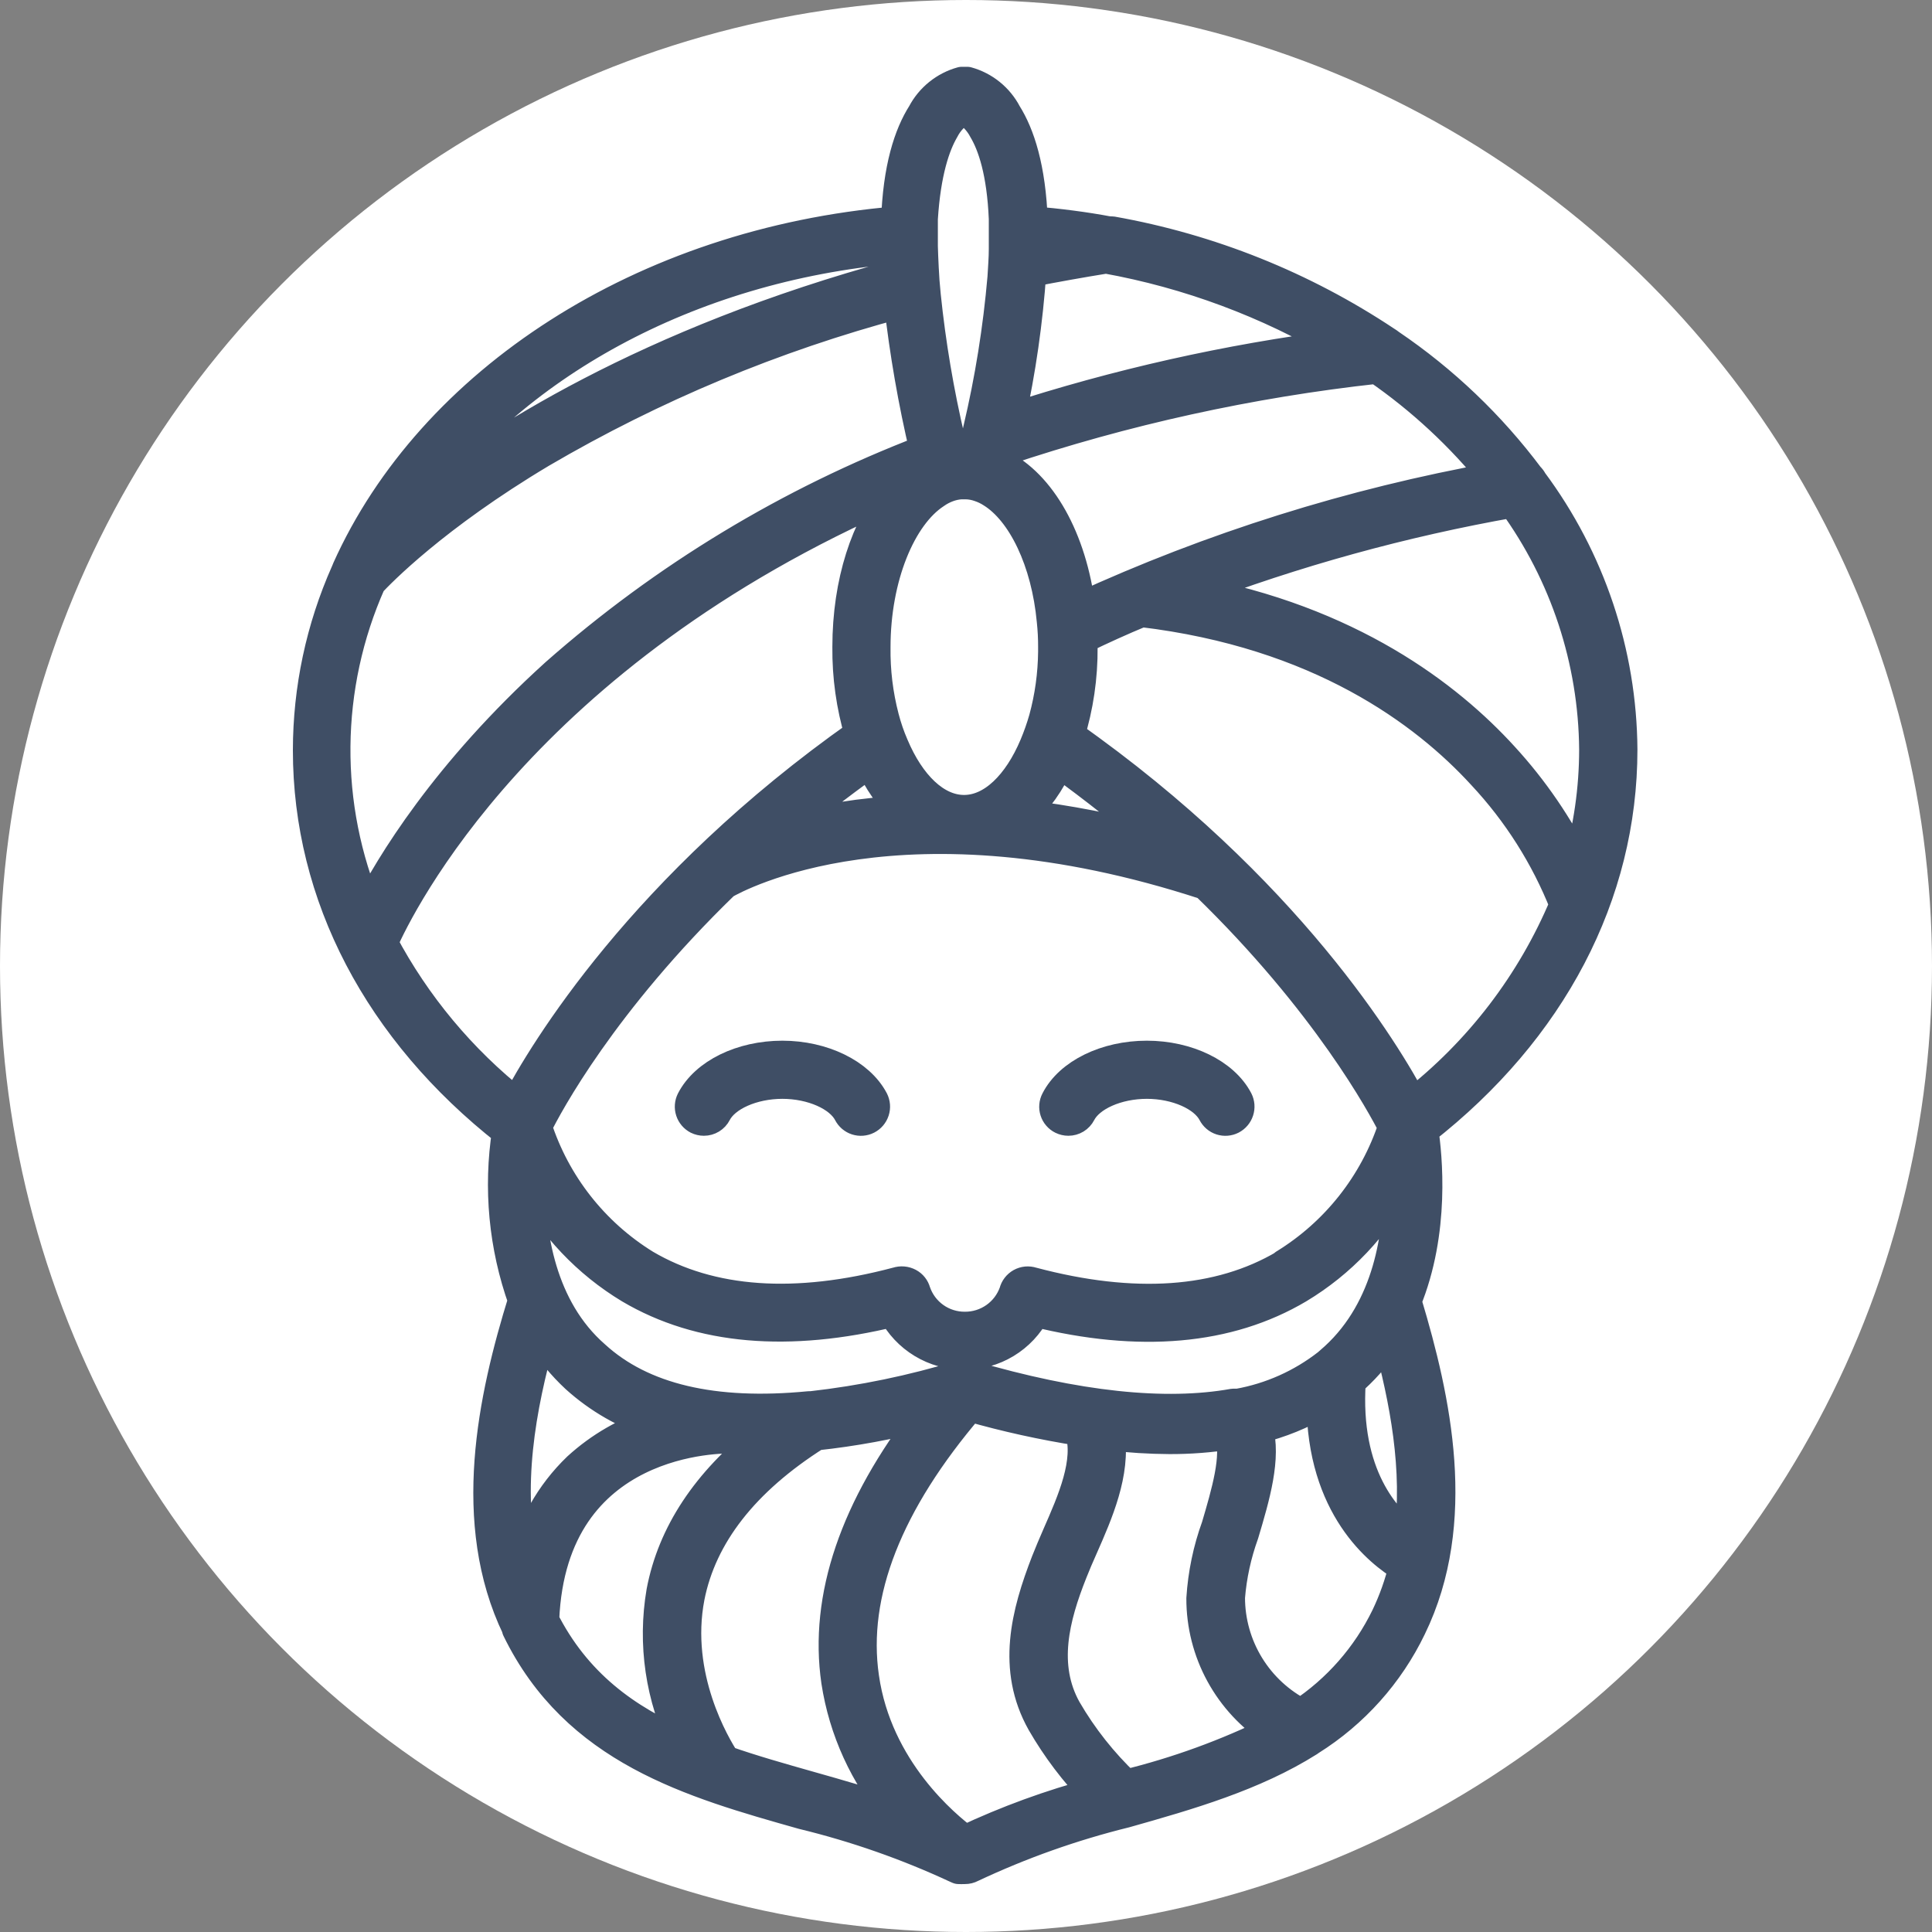 <svg width="94" height="94" viewBox="0 0 94 94" fill="none" xmlns="http://www.w3.org/2000/svg">
<rect x="0" y="0" width="94" height="94" fill="#808080" stroke="none"/>
<circle cx="47" cy="47" r="47" fill="white"/>
<path d="M78.918 36.468C78.886 31.764 77.353 27.193 74.543 23.419C74.505 23.341 74.453 23.27 74.388 23.212C72.51 20.703 70.227 18.524 67.632 16.764C67.564 16.71 67.493 16.661 67.418 16.616V16.616C63.396 13.94 58.865 12.123 54.107 11.278H54.048C54.017 11.269 53.984 11.269 53.953 11.278V11.278C52.766 11.052 51.489 10.892 50.23 10.786C50.135 8.164 49.595 6.545 48.96 5.536C48.766 5.164 48.497 4.835 48.17 4.571C47.843 4.306 47.465 4.112 47.06 4H46.9H46.793C46.387 4.112 46.008 4.307 45.681 4.571C45.353 4.835 45.083 5.164 44.887 5.536C44.246 6.545 43.7 8.17 43.617 10.791C31.273 11.835 20.996 18.579 16.9 27.702C16.877 27.75 16.857 27.799 16.84 27.85C15.629 30.575 15.002 33.522 15 36.504C15 43.568 18.438 50.146 24.689 55.051C24.261 57.811 24.528 60.635 25.467 63.266V63.266C23.995 68.011 22.689 74.067 25.17 79.215C25.171 79.231 25.171 79.247 25.17 79.263C28.032 85.135 33.636 86.725 39.057 88.255C41.637 88.881 44.149 89.761 46.555 90.882L46.639 90.918H46.692C46.747 90.924 46.803 90.924 46.858 90.918H46.947C47.055 90.919 47.161 90.893 47.256 90.841C49.663 89.707 52.177 88.815 54.76 88.178C57.848 87.306 61 86.398 63.666 84.72L63.743 84.666C65.862 83.338 67.563 81.438 68.647 79.186C71.159 74.031 69.835 68.053 68.445 63.42C68.435 63.388 68.419 63.358 68.398 63.331C69.811 59.903 69.419 56.214 69.235 54.98C75.481 50.099 78.918 43.532 78.918 36.468ZM77.582 36.468C77.581 38.387 77.307 40.296 76.769 42.139C75.82 40.205 74.598 38.417 73.141 36.83C70.44 33.864 65.661 30.205 57.907 28.769C62.994 26.829 68.254 25.377 73.616 24.433C76.161 27.934 77.548 32.142 77.582 36.468V36.468ZM72.732 23.241C65.762 24.495 58.98 26.625 52.546 29.582C52.13 26.219 50.634 23.573 48.651 22.607C48.717 22.369 48.77 22.144 48.823 21.919C54.722 19.939 60.817 18.599 67.003 17.921C69.159 19.409 71.089 21.201 72.732 23.241V23.241ZM64.96 66.054L64.604 66.368C63.332 67.362 61.836 68.03 60.246 68.314H60.169H60.044H60.009C56.69 68.907 52.392 68.462 47.161 66.926H47.09H46.828H46.775C44.393 67.653 41.948 68.159 39.472 68.438H39.366C34.729 68.889 31.238 68.07 28.94 65.971C26.274 63.646 25.776 59.998 25.776 57.53C26.905 59.654 28.589 61.431 30.65 62.673C34.064 64.69 38.368 65.045 43.456 63.806C43.785 64.437 44.282 64.966 44.891 65.334C45.5 65.702 46.199 65.896 46.912 65.894V65.894C47.623 65.896 48.322 65.702 48.93 65.334C49.538 64.966 50.034 64.437 50.361 63.806C55.449 65.069 59.759 64.69 63.167 62.673C65.231 61.435 66.916 59.656 68.042 57.53C68.089 59.998 67.59 63.646 64.96 66.054ZM61.992 84.222C59.689 85.359 57.268 86.24 54.772 86.849C53.634 85.77 52.656 84.534 51.869 83.178C50.682 81.048 51.275 78.705 52.16 76.487C52.308 76.107 52.486 75.698 52.676 75.271C53.401 73.628 54.268 71.647 53.971 69.814C54.944 69.932 55.923 69.993 56.904 69.998C57.888 70.001 58.87 69.926 59.843 69.773C60.217 70.829 59.682 72.644 59.201 74.275C58.792 75.4 58.547 76.579 58.471 77.774C58.469 79.058 58.791 80.321 59.406 81.447C60.022 82.574 60.911 83.528 61.992 84.222ZM46.953 89.56C45.991 88.848 42.661 86.102 42.02 81.612C41.426 77.531 43.177 73.094 47.179 68.415C48.946 68.92 50.742 69.316 52.558 69.601V69.601C53.033 71.107 52.196 73.011 51.453 74.702C51.258 75.153 51.074 75.579 50.919 75.977C49.94 78.498 49.233 81.191 50.705 83.806C51.425 85.053 52.297 86.207 53.3 87.24C51.117 87.821 48.99 88.597 46.947 89.56H46.953ZM62.502 61.546C59.308 63.432 55.164 63.717 50.213 62.4C50.125 62.371 50.033 62.361 49.942 62.369C49.85 62.378 49.761 62.406 49.681 62.45C49.601 62.495 49.531 62.555 49.475 62.629C49.419 62.702 49.379 62.785 49.358 62.875C49.182 63.373 48.856 63.804 48.424 64.108C47.992 64.412 47.476 64.574 46.947 64.571C46.414 64.575 45.894 64.411 45.46 64.102C45.026 63.793 44.701 63.355 44.531 62.851C44.508 62.765 44.468 62.685 44.413 62.616C44.358 62.546 44.289 62.489 44.21 62.447C44.125 62.402 44.032 62.374 43.936 62.366C43.84 62.358 43.743 62.37 43.652 62.4C38.712 63.711 34.586 63.426 31.386 61.546C28.88 60 27.007 57.614 26.102 54.814C26.642 53.722 29.291 48.764 35.239 42.999C35.875 42.631 43.949 38.218 58.667 43.034C64.574 48.77 67.27 53.782 67.798 54.82C66.881 57.612 65.003 59.989 62.496 61.528L62.502 61.546ZM42.578 31.486C42.578 28.087 43.818 25.098 45.505 24C45.688 23.87 45.888 23.765 46.098 23.686C46.308 23.607 46.528 23.559 46.751 23.544H47.001C47.228 23.549 47.452 23.591 47.666 23.668C47.875 23.738 48.074 23.833 48.259 23.953C49.761 24.884 50.925 27.31 51.192 30.199C51.238 30.626 51.26 31.056 51.258 31.486C51.258 31.557 51.258 31.634 51.258 31.711C51.247 32.813 51.096 33.91 50.806 34.974C50.68 35.415 50.527 35.849 50.349 36.273C49.548 38.176 48.295 39.428 46.906 39.428C45.516 39.428 44.264 38.182 43.462 36.278C43.27 35.837 43.114 35.38 42.993 34.914C42.701 33.795 42.562 32.642 42.578 31.486V31.486ZM43.985 39.458C41.976 39.548 39.984 39.867 38.048 40.407V40.407C39.324 39.321 40.755 38.2 42.334 37.073C42.732 37.963 43.291 38.772 43.985 39.458V39.458ZM49.678 39.647C50.466 38.929 51.091 38.052 51.513 37.073C53.294 38.36 54.944 39.671 56.417 40.958C54.207 40.351 51.955 39.913 49.678 39.647ZM49.126 20.4C49.647 18.032 49.992 15.63 50.159 13.211C51.347 12.98 52.564 12.761 53.816 12.559C57.83 13.284 61.682 14.718 65.192 16.794C59.735 17.491 54.356 18.698 49.126 20.4V20.4ZM45.914 6.313C46.133 5.884 46.474 5.53 46.894 5.293C47.312 5.531 47.652 5.886 47.873 6.313C48.313 7.055 48.764 8.371 48.859 10.643C48.859 11.058 48.859 11.503 48.859 11.984V12.12C48.859 12.553 48.823 13.004 48.794 13.502C48.578 15.995 48.182 18.469 47.606 20.904C47.511 21.337 47.416 21.776 47.309 22.233C47.172 22.212 47.033 22.202 46.894 22.203C46.731 22.206 46.569 22.218 46.407 22.239C46.342 21.96 46.27 21.687 46.211 21.409C45.665 19.093 45.268 16.746 45.024 14.38C44.976 13.905 44.941 13.455 44.923 13.027C44.905 12.601 44.887 12.316 44.881 11.984C44.881 11.503 44.881 11.058 44.881 10.649C45.024 8.371 45.481 7.055 45.914 6.313V6.313ZM43.587 12.079C43.587 12.488 43.617 12.921 43.646 13.366C31.463 16.675 23.923 21.563 20.088 24.635C24.79 17.82 33.452 12.968 43.587 12.079ZM18.016 28.354C18.485 27.85 21.121 25.122 26.328 22.014C31.785 18.818 37.648 16.372 43.759 14.742C44.031 17.153 44.447 19.545 45.006 21.907C38.415 24.43 32.331 28.112 27.04 32.779C21.697 37.619 18.978 42.127 17.88 44.298C16.814 41.772 16.276 39.055 16.301 36.314C16.326 33.573 16.911 30.866 18.022 28.36L18.016 28.354ZM18.61 45.864C19.441 43.989 25.396 31.812 43.593 23.918C42.162 25.59 41.248 28.325 41.248 31.48C41.234 32.913 41.434 34.341 41.841 35.715C31.273 43.153 26.459 51.202 25.134 53.699C22.438 51.567 20.214 48.899 18.604 45.864H18.61ZM26.328 64.974C26.801 65.732 27.372 66.424 28.026 67.032C29.137 68.036 30.451 68.789 31.879 69.239V69.239C30.481 69.681 29.197 70.422 28.115 71.41C26.793 72.681 25.874 74.313 25.473 76.102C24.588 72.436 25.319 68.438 26.298 64.974H26.328ZM26.459 78.788C26.838 69.82 35.239 69.957 35.608 69.969C35.67 69.971 35.733 69.961 35.791 69.939V69.939C36.237 69.939 36.694 69.974 37.157 69.939C34.402 72.11 32.734 74.625 32.2 77.442C31.766 79.981 32.151 82.591 33.298 84.898C30.448 83.682 28.002 81.92 26.429 78.788H26.459ZM35.275 85.675C34.782 84.921 32.787 81.576 33.535 77.703C34.129 74.696 36.189 72.044 39.698 69.82C41.525 69.624 43.335 69.291 45.113 68.824C41.604 73.349 40.114 77.721 40.707 81.802C41.071 84.173 42.086 86.397 43.64 88.225C42.245 87.739 40.82 87.335 39.419 86.938C38.018 86.541 36.587 86.137 35.275 85.675ZM63.316 83.403C62.265 82.87 61.383 82.058 60.767 81.055C60.151 80.052 59.824 78.898 59.825 77.721C59.91 76.666 60.136 75.626 60.496 74.63C61.042 72.804 61.594 70.923 61.184 69.488C62.287 69.22 63.343 68.79 64.319 68.213V68.213C64.319 73.332 67.139 75.532 68.315 76.232C68.114 77.069 67.826 77.882 67.454 78.658C66.518 80.584 65.08 82.223 63.292 83.403H63.316ZM68.594 74.808C67.436 73.96 65.394 71.795 65.702 67.198L65.892 67.032C66.524 66.453 67.077 65.793 67.537 65.069C68.356 68.07 69.027 71.511 68.57 74.808H68.594ZM68.742 53.717C67.442 51.261 62.645 43.242 52.023 35.774C52.453 34.386 52.665 32.939 52.653 31.486C52.653 31.343 52.653 31.195 52.653 31.059C53.585 30.608 54.547 30.169 55.538 29.76C64.188 30.792 69.336 34.63 72.132 37.684C73.853 39.524 75.213 41.671 76.14 44.013C74.542 47.831 71.986 51.173 68.718 53.717H68.742Z" fill="#3F4E65" stroke="#3F4E65" stroke-width="1.5" stroke-linejoin="round"/>
<path d="M38.065 51.384C36.087 51.384 34.318 52.25 33.653 53.543C33.574 53.701 33.56 53.883 33.615 54.051C33.669 54.218 33.788 54.358 33.944 54.439C34.038 54.485 34.142 54.51 34.247 54.51C34.37 54.51 34.49 54.477 34.595 54.413C34.7 54.349 34.785 54.257 34.841 54.148C35.274 53.306 36.622 52.713 38.065 52.713C39.507 52.713 40.855 53.306 41.294 54.148C41.334 54.226 41.389 54.296 41.455 54.353C41.522 54.41 41.599 54.453 41.682 54.48C41.765 54.507 41.853 54.517 41.941 54.51C42.028 54.503 42.113 54.479 42.191 54.439C42.349 54.358 42.468 54.217 42.523 54.048C42.578 53.879 42.563 53.696 42.482 53.537C41.805 52.25 40.024 51.384 38.065 51.384Z" fill="#3F4E65" stroke="#3F4E65" stroke-width="1.5" stroke-linejoin="round"/>
<path d="M55.798 51.384C53.821 51.384 52.046 52.25 51.387 53.543C51.346 53.621 51.321 53.706 51.314 53.793C51.306 53.881 51.317 53.969 51.344 54.052C51.371 54.136 51.414 54.213 51.472 54.279C51.529 54.346 51.599 54.4 51.678 54.439C51.772 54.485 51.876 54.51 51.981 54.51C52.103 54.51 52.224 54.477 52.329 54.413C52.433 54.349 52.518 54.257 52.574 54.148C53.008 53.306 54.355 52.713 55.798 52.713C57.241 52.713 58.589 53.306 59.028 54.148C59.068 54.226 59.122 54.296 59.189 54.353C59.255 54.41 59.332 54.453 59.416 54.48C59.499 54.507 59.587 54.517 59.674 54.51C59.761 54.503 59.846 54.479 59.924 54.439C60.081 54.357 60.2 54.216 60.254 54.047C60.309 53.879 60.295 53.696 60.215 53.537C59.544 52.25 57.769 51.384 55.798 51.384Z" fill="#3F4E65" stroke="#3F4E65" stroke-width="1.5" stroke-linejoin="round"/>
</svg>
